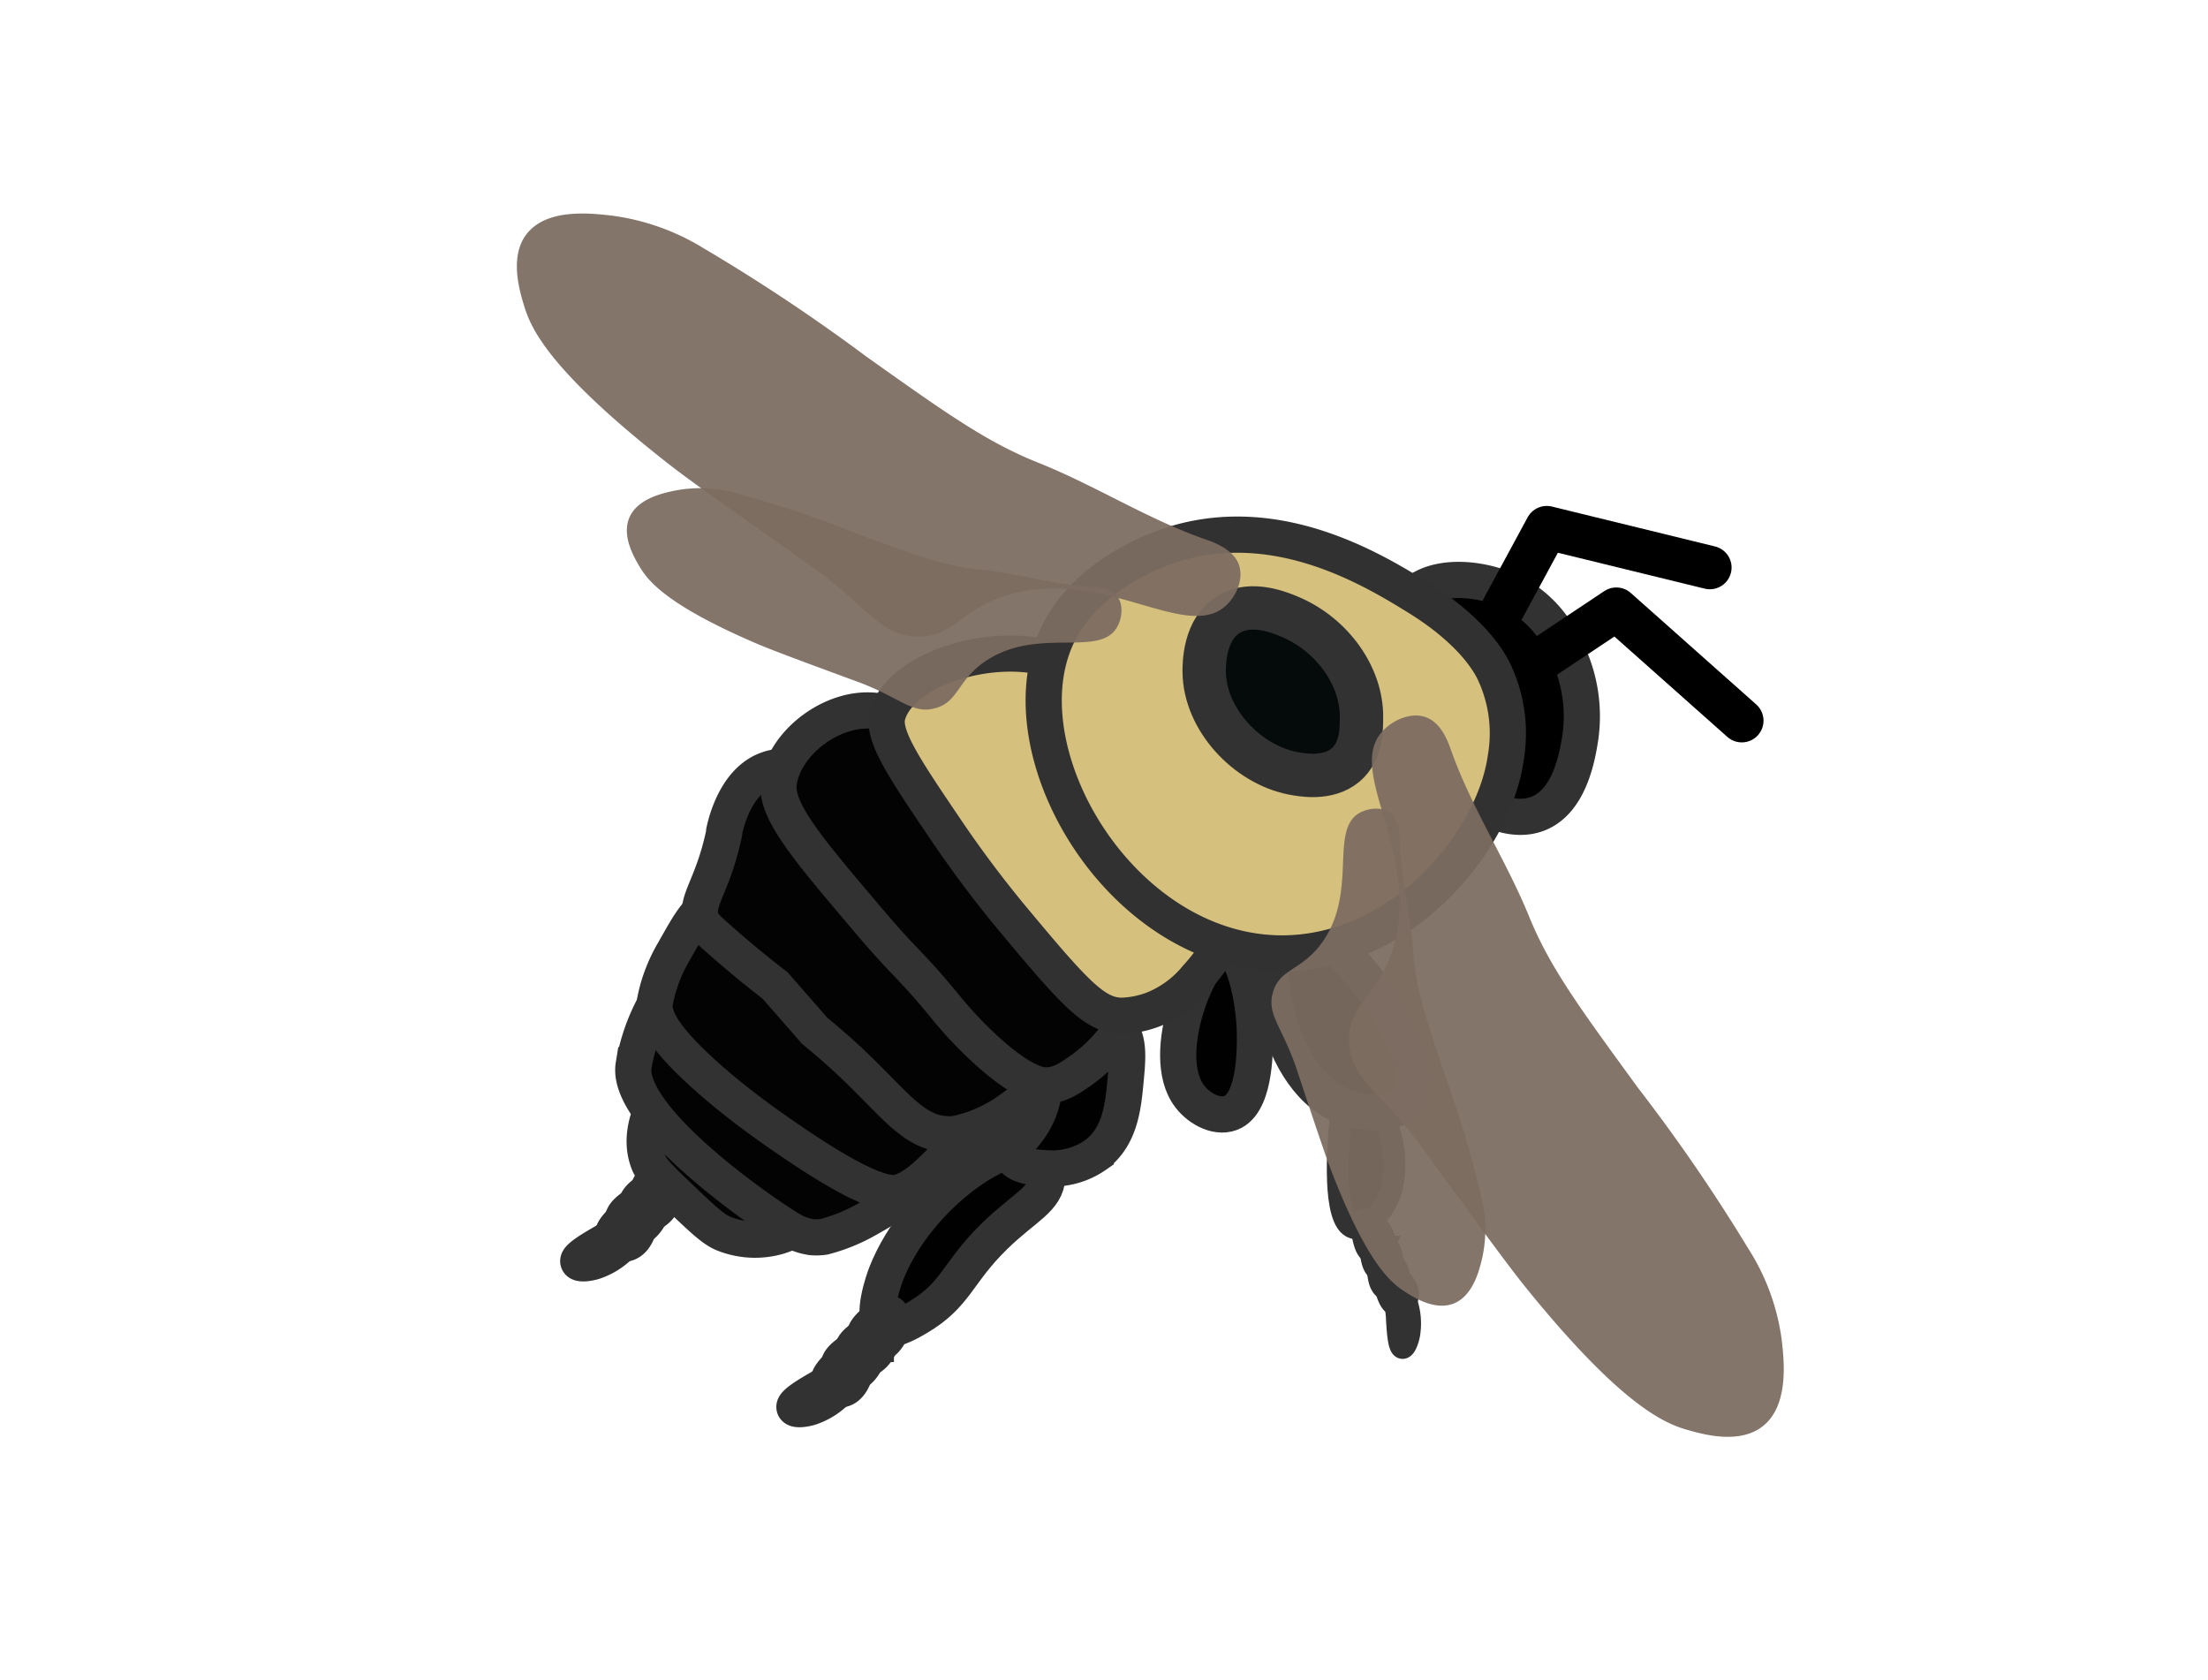 <svg id="Layer_1" data-name="Layer 1" xmlns="http://www.w3.org/2000/svg" viewBox="0 0 305 232"><defs><style>.cls-1,.cls-4{fill:#010101;}.cls-1,.cls-2,.cls-3,.cls-4,.cls-7{stroke:#323232;}.cls-1,.cls-2,.cls-3,.cls-4,.cls-5,.cls-7{stroke-miterlimit:10;}.cls-1,.cls-2,.cls-3,.cls-5{stroke-width:5px;}.cls-2{fill:#040303;}.cls-4{stroke-width:3px;}.cls-5{fill:#d5c17d;stroke:#323131;}.cls-6{fill:none;stroke:#000;stroke-linecap:round;stroke-linejoin:round;stroke-width:6px;}.cls-7{fill:#050b0a;stroke-width:5.99px;}.cls-8{fill:#7c6d61;opacity:0.94;}</style></defs><title>impatiens_flight</title><path class="cls-1" d="M114.84,142.4c-.13,3.11-3.12,4.13-7.3,8.21-5.18,5.07-5.25,8.08-10.61,11.22-1.42.84-3.67,2.13-4.82,1.3-1.71-1.24.15-6.49.48-7.35,4.36-11.1,17.32-19.6,21-16.88C114.94,139.89,114.86,142.12,114.84,142.4Z"/><path class="cls-1" d="M93.32,163.38c-.23.77-.95,2.19-2.17,2.19a1.6,1.6,0,0,1-1.5-.9c-.3-.91,1-2,1.82-2.58.62-.49,1.25-1,1.66-.77S93.51,162.7,93.32,163.38Z"/><path class="cls-1" d="M91.73,165.59c-.3.74-1.16,2.09-2.37,2a1.62,1.62,0,0,1-1.41-1c-.21-.94,1.22-1.85,2.07-2.39.66-.42,1.34-.85,1.72-.6S92,164.94,91.73,165.59Z"/><path class="cls-1" d="M89.84,167.65c-.31.74-1.17,2.09-2.37,2a1.61,1.61,0,0,1-1.41-1c-.21-.94,1.22-1.85,2.07-2.39.66-.42,1.34-.85,1.72-.6S90.1,167,89.84,167.65Z"/><path class="cls-1" d="M88.26,169.43c-.17.78-.79,2.25-2,2.34A1.6,1.6,0,0,1,84.7,171c-.37-.89.89-2,1.63-2.71.58-.52,1.17-1.06,1.6-.88S88.41,168.74,88.26,169.43Z"/><path class="cls-1" d="M86,171.65a9.27,9.27,0,0,1-4,2.61c-.93.27-2,.35-2.11,0-.21-.54,2.2-1.93,3.63-2.75a9.73,9.73,0,0,1,2.83-1.33C87,170.17,86.54,171.06,86,171.65Z"/><path class="cls-1" d="M169.21,130.87c2.47-.31,4.06,7,4.14,11.89,0,1.77.15,9.08-3,10.8-2,1.08-4.66-.35-6-2.12C159.87,145.65,165.88,131.29,169.21,130.87Z"/><path class="cls-1" d="M144.67,162.54c-.13,3.11-3.12,4.13-7.3,8.21-5.19,5.07-5.26,8.08-10.61,11.22-1.42.84-3.67,2.13-4.82,1.3-1.72-1.24.14-6.49.48-7.35,4.35-11.1,17.31-19.6,21-16.88C144.77,160,144.68,162.26,144.67,162.54Z"/><path class="cls-1" d="M154.25,141.56c1.79,1.74,1.55,4.34,1.22,7.8s-.73,7.62-4.11,10.15a10.45,10.45,0,0,1-6.71,1.86c-1.15-.05-4.29-.18-4.84-1.68s2.29-2.49,3.77-6.49c.63-1.69.78-3.41,1.09-6.87.3-3.27.07-3.8.67-4.59C147,139.6,151.84,139.22,154.25,141.56Z"/><path class="cls-1" d="M123.14,183.52c-.22.77-1,2.19-2.16,2.19a1.61,1.61,0,0,1-1.5-.89c-.3-.92,1-2,1.82-2.59.62-.48,1.25-1,1.65-.77S123.34,182.85,123.14,183.52Z"/><path class="cls-1" d="M121.55,185.73c-.3.75-1.16,2.09-2.37,2a1.59,1.59,0,0,1-1.4-1c-.21-.94,1.22-1.85,2.07-2.39.66-.42,1.33-.85,1.72-.6S121.82,185.08,121.55,185.73Z"/><path class="cls-1" d="M119.66,187.79c-.3.75-1.16,2.09-2.37,2a1.61,1.61,0,0,1-1.41-1c-.2-.94,1.23-1.85,2.08-2.39.66-.42,1.33-.85,1.72-.6S119.92,187.14,119.66,187.79Z"/><path class="cls-1" d="M118.09,189.57c-.17.78-.79,2.25-2,2.34a1.61,1.61,0,0,1-1.57-.79c-.36-.89.89-2,1.64-2.71.58-.52,1.17-1.06,1.59-.88S118.24,188.88,118.09,189.57Z"/><path class="cls-1" d="M115.86,191.79a9.27,9.27,0,0,1-4,2.61c-.93.27-2,.35-2.11,0-.21-.54,2.19-1.93,3.62-2.75a9.38,9.38,0,0,1,2.83-1.32C116.85,190.31,116.36,191.2,115.86,191.79Z"/><path class="cls-2" d="M107.48,170.78a11.6,11.6,0,0,1-7.56-.41c-1.34-.57-2.63-1.77-5.16-4.16-3.13-3-4.69-4.44-5.14-5.57-1.91-4.77,1.59-9.66,2.07-10.3.67-.91,1.9-2.56,3.53-2.56,1.4,0,2.41,1.23,3,1.82,4.47,4.89,9.92,2.58,14,7.5.52.62,3.1,3.73,2.37,7.29C113.64,168.87,108.16,170.58,107.48,170.78Z"/><path class="cls-2" d="M126.43,162.66c-.88,2.48-4.14,4.33-6.74,5.79a24.3,24.3,0,0,1-5.84,2.37,7,7,0,0,1-1.76.05,7.66,7.66,0,0,1-2.37-.74c-2.57-1.31-23.43-15.38-22.19-23a29.18,29.18,0,0,1,.94-3.77,26.29,26.29,0,0,1,1.63-3.94c.44-.84,3.21-6.16,6.49-7.16,2.93-.88,5.86,1.76,14.92,10.86C125,156.66,127.46,159.76,126.43,162.66Z"/><path class="cls-2" d="M134.27,154.41c-.71,2.44-3,4.68-4.49,6.2-1.68,1.67-3.31,3.29-5.32,4-1.22.42-4.06.84-17.15-8.34-2.63-1.84-5.14-3.7-8-6.1-8.47-7.18-9.07-10.07-8.86-11.7a20,20,0,0,1,.87-3.26,22,22,0,0,1,1.71-3.69c1.83-3.19,3-5.53,4.81-6.49,4.13-2.15,8.68-.17,12.39,1.43,5.83,2.52,9.26,6,13.57,10.56C130.53,144,135.72,149.42,134.27,154.41Z"/><path class="cls-2" d="M144.41,148.51c-.4.93-2.31,3-4.86,4.76a19.61,19.61,0,0,1-7.72,3.38,6.67,6.67,0,0,1-1.16,0c-4.36-.19-7.08-4.1-12.47-9.27-1.24-1.19-3.15-2.95-5.66-5l-5.47-6.26c-1.53-1.18-3.77-2.95-6.41-5.23-2.42-2.1-3.64-3.16-3.84-3.9-.77-2.68,1.69-4.59,3.22-12,0-.13,0-.12,0-.18.26-1.24,1.57-6.67,5.63-8.38C118.58,101,150.34,134.7,144.41,148.51Z"/><path class="cls-2" d="M155.83,140.5a21.64,21.64,0,0,1-6.36,7.24c-1.74,1.22-2.95,2.06-4.69,2.17-.81.06-3.31.05-9.1-5.38a55.46,55.46,0,0,1-5.09-5.47c-5-6.08-5.33-5.68-10.44-11.71-8.8-10.37-13.25-15.56-12.55-19.49.88-4.9,6.09-9.16,11.19-9.68,4.41-.44,7.95,2,10.58,4C141.45,111.29,161,131.2,155.83,140.5Z"/><path class="cls-3" d="M209.56,82.16a16.1,16.1,0,0,1,6,6.16,20.59,20.59,0,0,1,2.74,13.51c-.36,2.31-1.36,8.82-5.88,10.56-3.09,1.19-6.31-.4-7.42-1-10.34-5.12-15.75-23.72-9.68-29.32C198.58,79.1,205.24,79.79,209.56,82.16Z"/><path class="cls-4" d="M192.46,158.69c.16,1.18.83,6.13-2.38,9.29-.75.74-2,1.94-3.1,1.63-3.06-.85-2.08-12.07-1.95-13.56.34-3.77.57-6.49,1.77-6.78C188.54,148.85,191.8,153.76,192.46,158.69Z"/><path class="cls-1" d="M177.47,127.35c3-1.62,10,5.63,13.5,11.07,1.25,1.94,6.41,10,3.51,13.53-1.82,2.21-6.26,2-9.22.74C175.52,148.56,173.45,129.53,177.47,127.35Z"/><path class="cls-4" d="M190.13,169.26c.58.55,1.52,1.84,1,2.92a1.59,1.59,0,0,1-1.48.93c-1-.14-1.28-1.81-1.48-2.8-.15-.76-.3-1.55.07-1.82S189.62,168.78,190.13,169.26Z"/><path class="cls-4" d="M191.38,171.68c.52.61,1.33,2,.67,3a1.61,1.61,0,0,1-1.56.79c-.93-.25-1.09-1.93-1.19-2.94-.07-.77-.15-1.57.25-1.8S190.92,171.15,191.38,171.68Z"/><path class="cls-4" d="M192.35,174.3c.53.61,1.33,2,.68,3a1.62,1.62,0,0,1-1.56.78c-.94-.24-1.1-1.93-1.19-2.93-.08-.78-.16-1.58.24-1.81S191.9,173.77,192.35,174.3Z"/><path class="cls-4" d="M193.22,176.51c.62.51,1.65,1.73,1.17,2.85a1.6,1.6,0,0,1-1.4,1c-1-.08-1.41-1.71-1.67-2.68-.21-.76-.42-1.53-.07-1.83S192.68,176.07,193.22,176.51Z"/><path class="cls-4" d="M194.18,179.5a9.25,9.25,0,0,1,.49,4.8c-.18.95-.59,1.93-.94,1.89-.58-.06-.72-2.83-.8-4.48a9.49,9.49,0,0,1,.1-3.12C193.32,178,193.89,178.79,194.18,179.5Z"/><path class="cls-5" d="M159.37,139.4a13.29,13.29,0,0,1-4.47.9c-3.64-.06-6.35-3-14.69-13a154.79,154.79,0,0,1-9.6-12.76c-5.88-8.67-8.8-13.06-8-15.81,1.53-5.46,11.24-9.19,19.31-8.34,20.45,2.17,30.22,33.7,26.55,40.36a25.1,25.1,0,0,1-3.17,4.27A14.89,14.89,0,0,1,159.37,139.4Z"/><path class="cls-5" d="M208,104.64a19.85,19.85,0,0,0-1.69-12c-.54-1.08-2.87-5.49-10.66-10.26-5.84-3.59-18.77-11.5-33-7.37-1.49.43-12.43,3.77-16.66,12.91-7.35,15.9,8.55,43.13,30.36,43.76C193.22,132.14,206.36,116.55,208,104.64Z"/><polyline class="cls-6" points="236.19 78.39 213.66 72.88 207.64 84"/><polyline class="cls-6" points="240.6 99.54 223.27 84.14 212.74 91.15"/><path class="cls-7" d="M188.07,99.13c.08-5.79-4.13-11.47-9.76-13.88-1.64-.71-5.36-2.19-8.39-.51-3.63,2-3.59,7.11-3.58,8.06.07,6.57,5.9,12.75,12.22,14,1.24.24,4.81.92,7.27-1.1C188.12,103.77,188.05,100.68,188.07,99.13Z"/><path class="cls-8" d="M190.81,101.18c1.46-1.74,4.3-3,6.43-2,2,.91,2.86,3.49,3.17,4.36,2.82,8,7.58,15.14,10.79,23,2.9,7.12,7,12.65,15.06,23.71a241.6,241.6,0,0,1,15.27,22.26,30.83,30.83,0,0,1,4.59,12.59c.3,2.65.95,8.27-2,11.33-3.18,3.3-8.7,1.73-11,1.08-3.08-.87-9-3.24-22.1-19.36-1.67-2.07-3.51-4.41-14.37-19.36-5.72-7.87-9.69-9.44-10.23-14.14-.7-6.07,4.33-6.77,6.29-14.71C195.82,117.34,186.13,106.73,190.81,101.18Z"/><path class="cls-8" d="M154.24,86.73c.79-1.27,1-3.31,0-4.48a4.45,4.45,0,0,0-3.2-1.17c-5.34-.26-10.51-1.91-15.83-2.44-4.81-.47-8.88-2-17-5A147.6,147.6,0,0,0,102,68.19a18.49,18.49,0,0,0-8.43-.49c-1.65.32-5.16,1-6.48,3.47-1.41,2.66.53,5.87,1.33,7.21,1.09,1.79,3.57,5.09,15.67,10.33,1.55.67,3.3,1.39,14.28,5.42,5.79,2.13,7.44,4.35,10.38,3.79,3.79-.72,3.31-4.07,7.75-6.84C143.58,86.65,151.74,90.77,154.24,86.73Z"/><path class="cls-8" d="M169.12,83.84c1.71-1.41,2.87-4.15,1.85-6.23-.95-1.91-3.53-2.79-4.4-3.09-8-2.78-15.21-7.43-23.08-10.58-7.14-2.84-12.71-6.8-23.86-14.72A252.49,252.49,0,0,0,97.21,34.3a32.15,32.15,0,0,0-12.63-4.51c-2.64-.3-8.25-1-11.25,1.89-3.23,3.06-1.59,8.43-.9,10.66.92,3,3.37,8.72,19.64,21.52,2.09,1.63,4.45,3.43,19.52,14,7.93,5.59,9.56,9.44,14.25,10,6.06.71,6.68-4.16,14.56-6C152.94,78.9,163.67,88.34,169.12,83.84Z"/><path class="cls-8" d="M187.78,112.29c1.29-.74,3.33-.9,4.47.13a4.5,4.5,0,0,1,1.07,3.24c.08,5.34,1.56,10.56,1.91,15.9.31,4.83,1.69,8.94,4.45,17.18a145.64,145.64,0,0,1,4.9,16.36,18.57,18.57,0,0,1,.21,8.44c-.37,1.64-1.17,5.13-3.68,6.37-2.7,1.32-5.85-.72-7.16-1.57-1.76-1.14-5-3.74-9.81-16-.62-1.57-1.28-3.33-4.95-14.44-1.93-5.85-4.1-7.59-3.44-10.5.85-3.77,4.17-3.18,7.09-7.53C187.5,122.94,183.65,114.66,187.78,112.29Z"/></svg>
